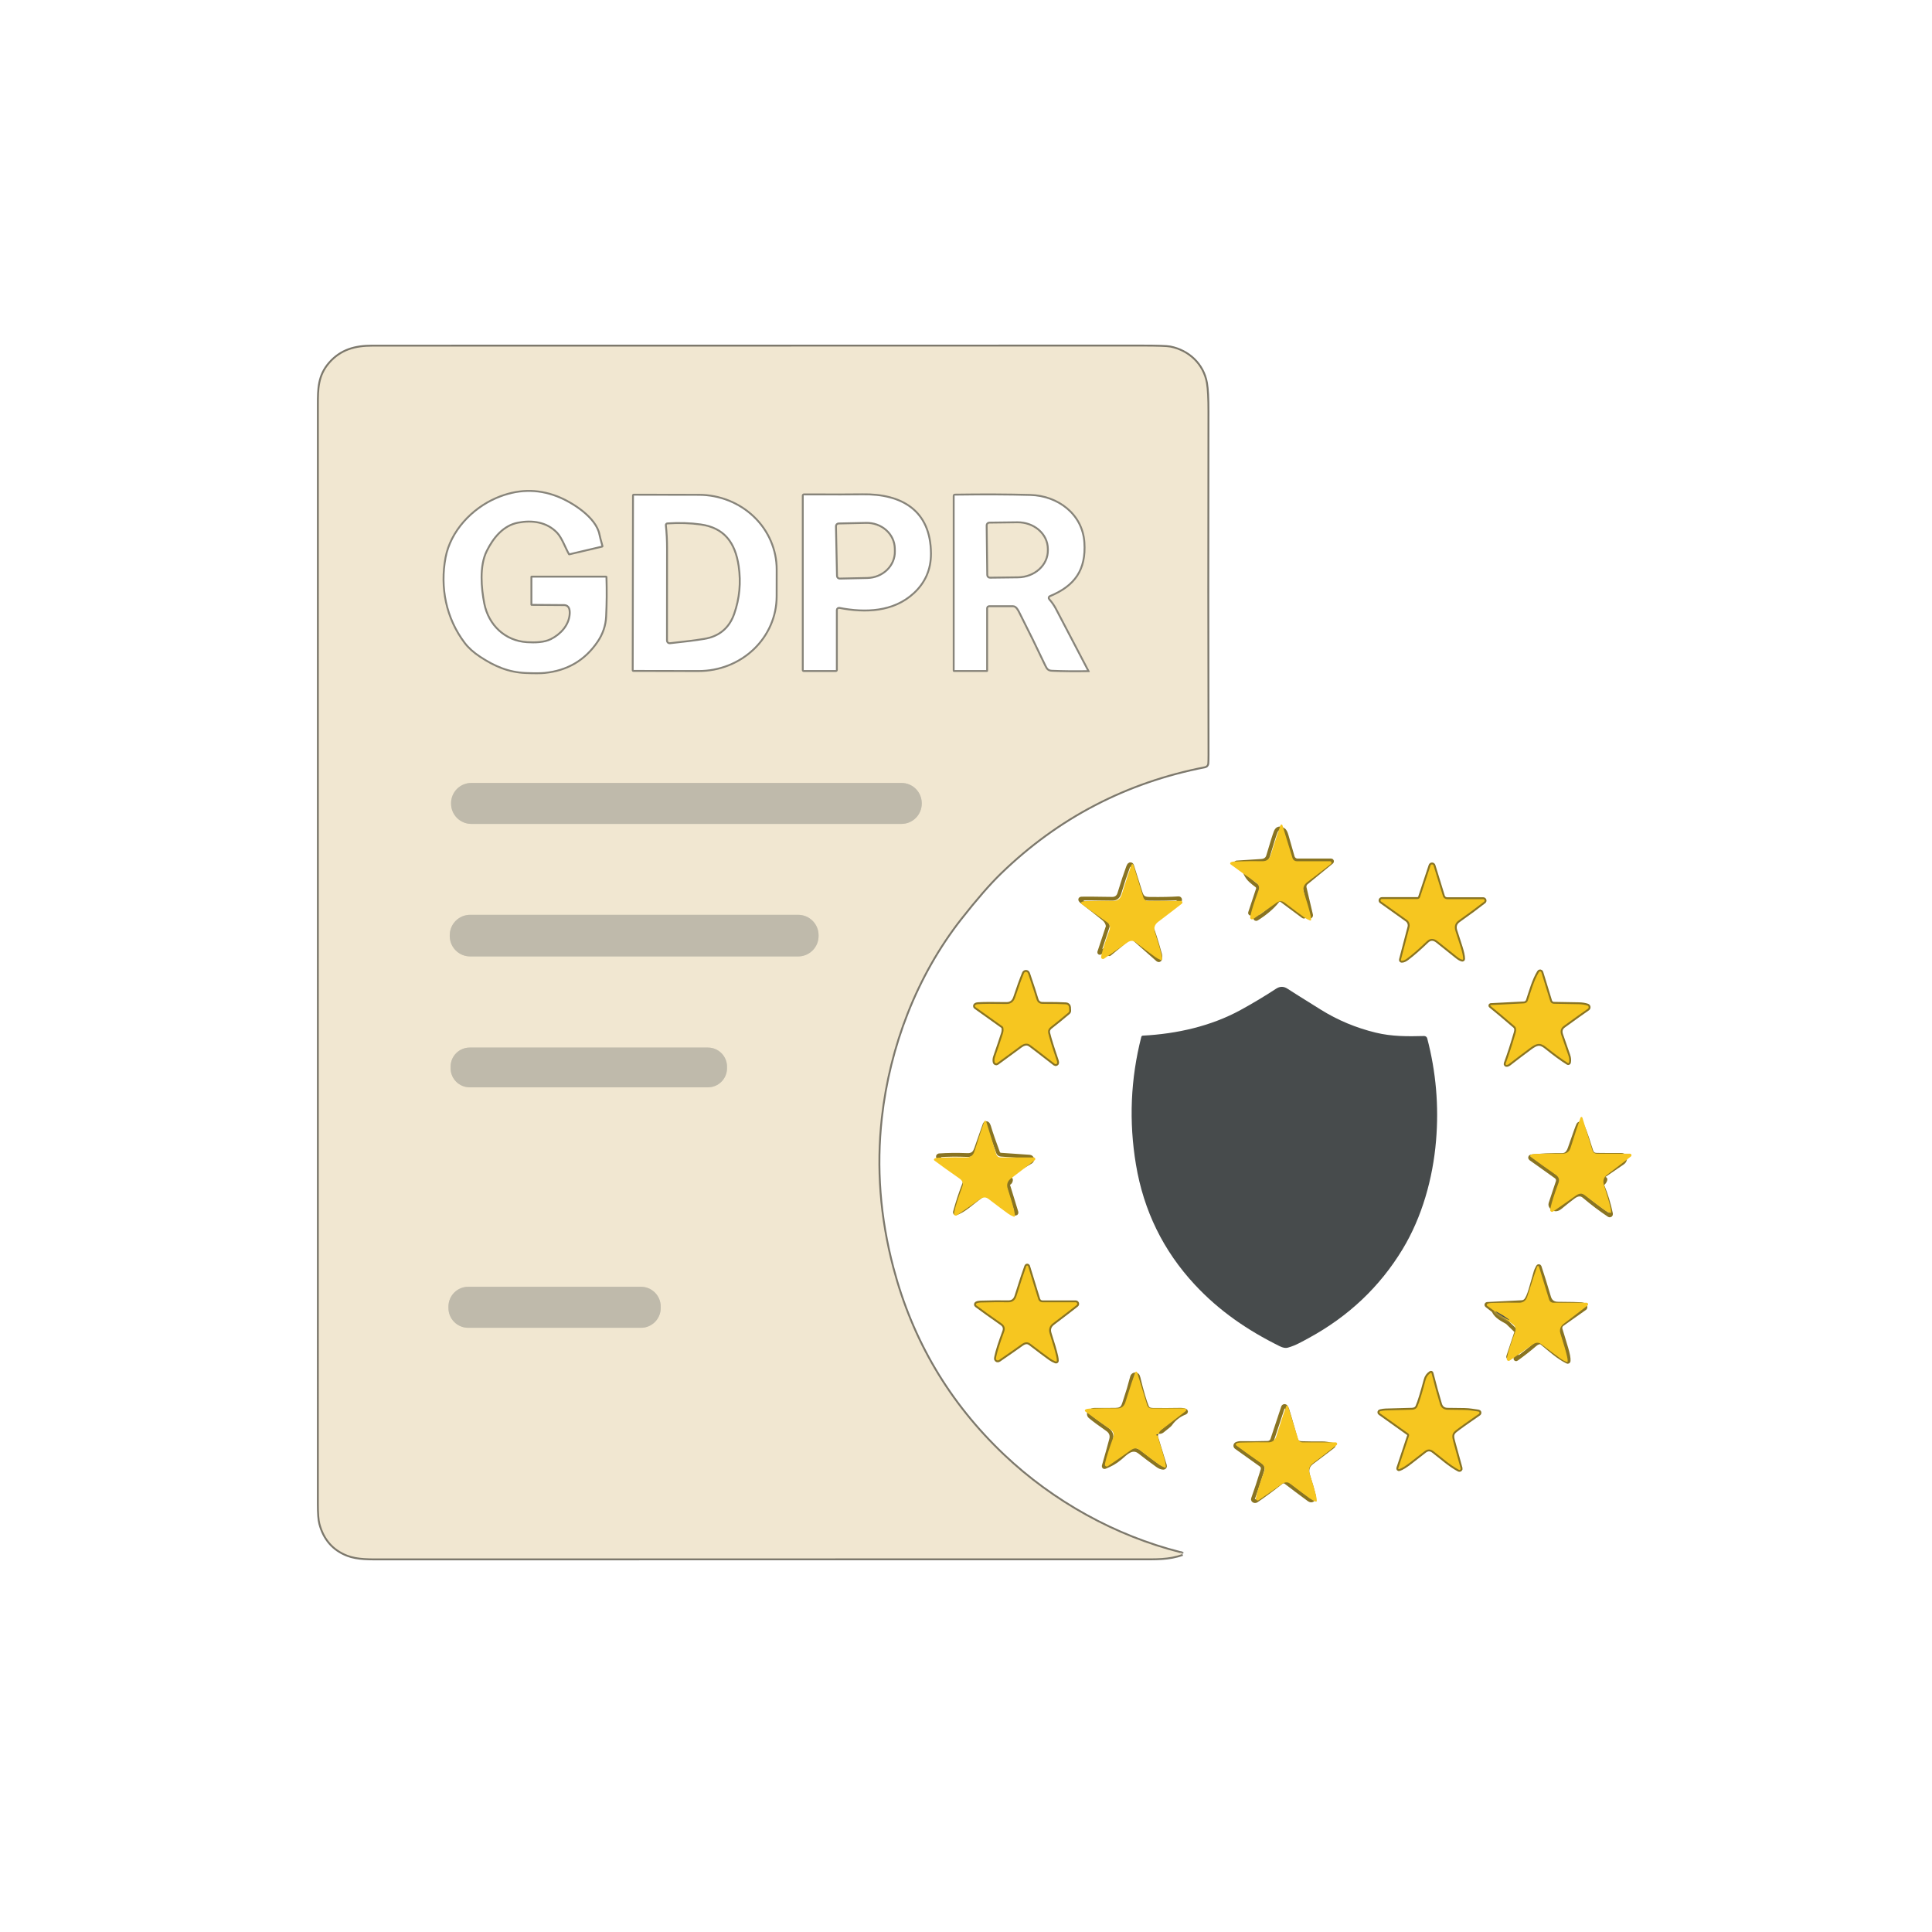 <svg width="1024" height="1024" viewBox="0 0 1024 1024" fill="none" xmlns="http://www.w3.org/2000/svg">
<g clip-path="url(#clip0_307_325)">
<path d="M625.509 823.14C591.159 814.47 558.109 796.31 531.739 771.26C502.765 743.727 483.195 710.647 473.029 672.02C466.002 645.347 463.959 618.83 466.899 592.47C471.119 554.66 485.359 517.16 509.079 486.89C517.299 476.41 524.329 468.337 530.169 462.67C560.609 433.137 596.755 414.3 638.609 406.16C638.959 406.094 639.278 405.914 639.517 405.648C639.755 405.382 639.9 405.046 639.929 404.69C640.009 403.657 640.045 402.094 640.039 400C639.905 344.22 639.895 283.637 640.009 218.25C640.022 211.204 639.755 206.127 639.209 203.02C637.459 193.05 629.709 186.06 620.219 184.17C618.545 183.837 613.545 183.667 605.219 183.66C373.119 183.647 237.132 183.66 197.259 183.7C188.409 183.7 180.859 185.65 174.819 192.57C169.029 199.19 168.979 206.2 168.979 214.5C169.005 463.114 169.002 657.364 168.969 797.25C168.969 802.13 169.229 805.557 169.749 807.53C171.902 815.697 176.712 821.227 184.179 824.12C189.499 826.19 196.159 826.01 202.749 826.01C379.369 826.01 513.285 825.997 604.499 825.97C612.039 825.97 619.609 826.29 626.699 823.64" stroke="#7C786C" stroke-width="2"/>
<path d="M625.508 823.14C625.941 823.074 626.338 823.24 626.698 823.64" stroke="#87847A" stroke-width="2"/>
<path d="M281.157 305.731V320.471C281.157 320.631 281.22 320.784 281.332 320.899C281.445 321.013 281.597 321.078 281.757 321.081L299.157 321.211C299.599 321.216 300.029 321.357 300.389 321.615C300.748 321.872 301.02 322.234 301.167 322.651C301.427 323.371 301.521 324.291 301.447 325.411C301.077 331.071 296.827 335.741 291.797 338.271C288.287 340.051 283.367 340.121 279.367 339.871C267.897 339.161 259.387 330.961 257.177 319.781C255.577 311.651 254.547 300.141 258.407 292.321C261.907 285.231 267.137 278.931 274.727 277.501C282.007 276.121 289.537 277.121 294.847 282.651C297.437 285.351 299.207 290.641 301.127 293.951C301.199 294.081 301.313 294.183 301.45 294.243C301.587 294.302 301.741 294.316 301.887 294.281L319.257 290.191C319.354 290.168 319.445 290.125 319.525 290.066C319.605 290.006 319.673 289.932 319.723 289.846C319.774 289.76 319.806 289.665 319.819 289.566C319.832 289.467 319.824 289.367 319.797 289.271C318.971 286.391 318.447 284.381 318.227 283.241C316.457 273.891 303.527 265.711 295.437 262.591C284.717 258.451 273.854 258.747 262.847 263.481C249.737 269.121 238.367 281.211 235.667 295.391C232.647 311.291 235.887 327.861 245.927 341.091C247.934 343.737 250.694 346.217 254.207 348.531C261.977 353.651 269.437 356.821 278.567 357.201C283.141 357.394 286.531 357.381 288.737 357.161C300.917 355.941 310.387 350.361 317.147 340.421C319.987 336.247 321.527 331.694 321.767 326.761C322.101 319.847 322.157 312.877 321.937 305.851C321.932 305.658 321.852 305.475 321.714 305.34C321.575 305.206 321.39 305.131 321.197 305.131H281.767C281.605 305.131 281.45 305.194 281.336 305.306C281.222 305.419 281.157 305.572 281.157 305.731Z" stroke="#87847A" stroke-width="2"/>
<path d="M335.008 262.56L334.848 355.24C334.848 355.468 334.938 355.687 335.1 355.848C335.261 356.01 335.48 356.1 335.708 356.1L370.258 356.16C381.345 356.18 391.986 351.982 399.84 344.49C407.694 336.998 412.117 326.826 412.138 316.21L412.158 301.87C412.168 296.613 411.096 291.405 409.004 286.544C406.912 281.683 403.84 277.263 399.964 273.539C396.088 269.814 391.484 266.857 386.414 264.836C381.344 262.815 375.909 261.77 370.418 261.76L335.868 261.7C335.755 261.7 335.643 261.722 335.539 261.766C335.434 261.809 335.339 261.872 335.26 261.952C335.18 262.032 335.116 262.127 335.073 262.231C335.03 262.335 335.008 262.447 335.008 262.56Z" stroke="#87847A" stroke-width="2"/>
<path d="M425.958 356.15H443.018C443.291 356.15 443.553 356.042 443.747 355.848C443.94 355.655 444.048 355.393 444.048 355.12V323.33C444.048 323.234 444.069 323.14 444.11 323.053C444.15 322.967 444.209 322.89 444.283 322.829C444.356 322.768 444.442 322.724 444.535 322.7C444.628 322.676 444.724 322.672 444.818 322.69C458.678 325.38 473.658 324.87 484.588 314.85C490.875 309.077 493.988 301.893 493.928 293.3C493.768 270.24 478.198 261.13 457.008 261.5C452.275 261.58 441.978 261.593 426.118 261.54C425.97 261.539 425.824 261.567 425.687 261.623C425.55 261.679 425.425 261.762 425.32 261.867C425.215 261.973 425.131 262.098 425.075 262.235C425.018 262.373 424.988 262.521 424.988 262.67V355.18C424.988 355.437 425.09 355.684 425.272 355.866C425.454 356.048 425.701 356.15 425.958 356.15Z" stroke="#87847A" stroke-width="2"/>
<path d="M577.58 355.87C576.007 352.884 570.18 341.744 560.1 322.45C559.14 320.617 557.93 318.88 556.47 317.24C556.416 317.181 556.377 317.109 556.356 317.031C556.336 316.954 556.334 316.872 556.352 316.793C556.37 316.715 556.406 316.642 556.458 316.58C556.51 316.519 556.576 316.471 556.65 316.44C570.08 310.89 576.23 302.2 575.24 287.43C574.22 272.09 560.86 262.24 546.17 261.84C534.477 261.514 521.117 261.457 506.09 261.67C505.794 261.676 505.512 261.797 505.304 262.008C505.097 262.22 504.98 262.504 504.98 262.8V355.42C504.98 355.611 505.056 355.794 505.191 355.929C505.326 356.064 505.51 356.14 505.7 356.14H523.08C523.245 356.14 523.403 356.074 523.519 355.956C523.635 355.838 523.7 355.677 523.7 355.51V322.38C523.7 322.229 523.761 322.084 523.867 321.977C523.974 321.87 524.119 321.81 524.27 321.81L536.92 321.8C537.301 321.8 537.67 321.935 537.96 322.18C538.48 322.574 539.05 323.38 539.67 324.6C544.677 334.46 549.337 343.964 553.65 353.11C554.59 355.08 555.45 355.92 557.55 356.02C563.164 356.274 569.774 356.337 577.38 356.21C577.42 356.21 577.459 356.199 577.493 356.18C577.528 356.16 577.557 356.131 577.577 356.097C577.597 356.063 577.608 356.024 577.608 355.984C577.609 355.944 577.599 355.905 577.58 355.87Z" stroke="#87847A" stroke-width="2"/>
<path d="M488.538 425.71C488.538 422.865 487.408 420.135 485.395 418.123C483.383 416.111 480.654 414.98 477.808 414.98H249.808C246.962 414.98 244.233 416.111 242.221 418.123C240.209 420.135 239.078 422.865 239.078 425.71V425.95C239.078 428.796 240.209 431.525 242.221 433.538C244.233 435.55 246.962 436.68 249.808 436.68H477.808C480.654 436.68 483.383 435.55 485.395 433.538C487.408 431.525 488.538 428.796 488.538 425.95V425.71Z" stroke="#D8D1BE" stroke-width="2"/>
<path d="M433.859 495.7C433.859 492.83 432.719 490.078 430.69 488.049C428.661 486.02 425.909 484.88 423.039 484.88H249.199C246.329 484.88 243.577 486.02 241.548 488.049C239.519 490.078 238.379 492.83 238.379 495.7V496.1C238.379 498.97 239.519 501.722 241.548 503.751C243.577 505.78 246.329 506.92 249.199 506.92H423.039C425.909 506.92 428.661 505.78 430.69 503.751C432.719 501.722 433.859 498.97 433.859 496.1V495.7Z" stroke="#D8D1BE" stroke-width="2"/>
<path d="M385.328 565.35C385.328 562.669 384.263 560.097 382.367 558.201C380.471 556.305 377.899 555.24 375.218 555.24H248.938C246.257 555.24 243.685 556.305 241.789 558.201C239.893 560.097 238.828 562.669 238.828 565.35V566.19C238.828 568.872 239.893 571.443 241.789 573.339C243.685 575.235 246.257 576.3 248.938 576.3H375.218C377.899 576.3 380.471 575.235 382.367 573.339C384.263 571.443 385.328 568.872 385.328 566.19V565.35Z" stroke="#D8D1BE" stroke-width="2"/>
<path d="M350.188 692.5C350.188 689.721 349.083 687.055 347.118 685.09C345.153 683.125 342.487 682.021 339.707 682.021H248.167C245.388 682.021 242.722 683.125 240.757 685.09C238.792 687.055 237.688 689.721 237.688 692.5V693.281C237.688 696.06 238.792 698.726 240.757 700.691C242.722 702.656 245.388 703.76 248.167 703.76H339.707C342.487 703.76 345.153 702.656 347.118 700.691C349.083 698.726 350.188 696.06 350.188 693.281V692.5Z" stroke="#D8D1BE" stroke-width="2"/>
<path d="M353.409 278.32C353.849 282.306 354.065 286.45 354.059 290.75C354.012 308.476 353.999 324.74 354.019 339.54C354.018 339.665 354.044 339.788 354.094 339.903C354.144 340.017 354.218 340.119 354.31 340.203C354.403 340.287 354.512 340.351 354.63 340.39C354.749 340.429 354.874 340.442 354.999 340.43C362.552 339.643 368.595 338.88 373.129 338.14C380.909 336.866 386.085 332.56 388.659 325.22C391.499 317.1 392.285 308.726 391.019 300.1C389.199 287.8 383.539 280.18 371.259 278.46C365.819 277.7 359.979 277.52 353.739 277.92C353.69 277.924 353.643 277.937 353.6 277.959C353.557 277.982 353.519 278.012 353.489 278.05C353.458 278.087 353.435 278.13 353.421 278.177C353.407 278.223 353.403 278.272 353.409 278.32Z" stroke="#87847A" stroke-width="2"/>
<path d="M443.578 278.89L444.128 305.26C444.131 305.381 444.157 305.5 444.206 305.611C444.255 305.721 444.325 305.821 444.412 305.905C444.499 305.989 444.602 306.054 444.715 306.098C444.827 306.142 444.948 306.163 445.068 306.16L459.688 305.85C463.504 305.768 467.133 304.286 469.779 301.728C472.424 299.171 473.87 295.747 473.798 292.21L473.768 290.69C473.732 288.937 473.324 287.208 472.567 285.603C471.809 283.998 470.718 282.549 469.354 281.337C467.991 280.125 466.383 279.174 464.621 278.54C462.86 277.906 460.98 277.6 459.088 277.64L444.478 277.95C444.358 277.953 444.238 277.979 444.128 278.028C444.017 278.076 443.917 278.146 443.834 278.234C443.75 278.321 443.684 278.424 443.641 278.537C443.597 278.649 443.576 278.769 443.578 278.89Z" stroke="#87847A" stroke-width="2"/>
<path d="M523.449 278.431L523.769 304.771C523.771 304.891 523.796 305.011 523.843 305.122C523.891 305.233 523.959 305.334 524.046 305.418C524.132 305.503 524.234 305.569 524.346 305.614C524.459 305.659 524.578 305.682 524.699 305.681L539.569 305.501C541.603 305.476 543.613 305.097 545.484 304.387C547.354 303.677 549.05 302.649 550.472 301.362C551.895 300.075 553.017 298.554 553.775 296.886C554.533 295.218 554.911 293.436 554.889 291.641L554.879 290.801C554.835 287.176 553.162 283.72 550.227 281.192C547.292 278.664 543.336 277.272 539.229 277.321L524.359 277.501C524.238 277.502 524.119 277.527 524.008 277.574C523.897 277.622 523.796 277.691 523.712 277.777C523.627 277.863 523.56 277.966 523.515 278.078C523.47 278.19 523.448 278.31 523.449 278.431Z" stroke="#87847A" stroke-width="2"/>
<path d="M691.929 485.12C692.543 485.24 693.106 485.467 693.619 485.8C693.758 485.893 693.921 485.942 694.088 485.941C694.255 485.94 694.417 485.888 694.554 485.793C694.691 485.698 694.797 485.564 694.856 485.408C694.916 485.253 694.928 485.083 694.889 484.92L691.499 470.51C691.389 470.043 691.412 469.553 691.565 469.099C691.719 468.644 691.998 468.243 692.369 467.94L705.829 456.91C705.907 456.849 705.964 456.764 705.991 456.669C706.018 456.573 706.014 456.471 705.98 456.377C705.946 456.283 705.884 456.201 705.801 456.142C705.719 456.084 705.62 456.052 705.519 456.05H687.739C687.156 456.05 686.589 455.86 686.124 455.51C685.658 455.16 685.32 454.669 685.159 454.11C684.779 452.804 683.703 449.044 681.929 442.83C681.469 441.217 680.923 440.214 680.289 439.82C678.296 438.58 676.909 438.947 676.129 440.92C675.476 442.58 674.143 446.824 672.129 453.65C671.649 455.27 670.456 456.147 668.549 456.28C664.929 456.534 660.553 456.817 655.419 457.13C655.341 457.135 655.267 457.164 655.206 457.213C655.146 457.262 655.103 457.33 655.083 457.405C655.063 457.48 655.067 457.56 655.095 457.633C655.123 457.706 655.174 457.768 655.239 457.81C657.606 459.35 659.253 461.124 660.179 463.13C661.589 466.17 663.759 467.6 666.119 469.43C666.394 469.644 666.597 469.937 666.699 470.27C666.801 470.603 666.797 470.959 666.689 471.29L662.549 483.76C662.523 483.839 662.522 483.924 662.546 484.003C662.571 484.082 662.621 484.151 662.688 484.2C662.755 484.249 662.836 484.276 662.919 484.276C663.002 484.276 663.082 484.249 663.149 484.2L666.919 481.54C667.02 481.469 667.141 481.435 667.264 481.442C667.387 481.45 667.504 481.499 667.595 481.582C667.686 481.665 667.746 481.776 667.765 481.898C667.784 482.019 667.761 482.144 667.699 482.25L665.329 486.35C665.276 486.449 665.257 486.561 665.275 486.672C665.292 486.782 665.345 486.883 665.426 486.96C665.506 487.038 665.61 487.086 665.721 487.099C665.831 487.111 665.943 487.087 666.039 487.03C670.766 484.077 674.459 480.92 677.119 477.56C677.378 477.236 677.753 477.024 678.163 476.97C678.574 476.915 678.988 477.023 679.319 477.27L690.749 485.75C690.821 485.809 690.908 485.844 690.999 485.85C691.213 485.864 691.326 485.797 691.339 485.65C691.347 485.57 691.369 485.492 691.404 485.421C691.438 485.349 691.485 485.287 691.54 485.237C691.596 485.187 691.659 485.151 691.726 485.131C691.793 485.111 691.862 485.107 691.929 485.12Z" stroke="#897422" stroke-width="2"/>
<path d="M572.589 477.03C572.776 477.343 573.129 477.696 573.649 478.09C576.516 480.283 580.249 483.226 584.849 486.92C586.156 487.973 586.922 489.266 587.149 490.8C587.162 490.898 587.152 490.998 587.119 491.09L582.629 504.64C582.609 504.705 582.61 504.775 582.631 504.84C582.653 504.904 582.694 504.961 582.748 505.001C582.803 505.042 582.869 505.065 582.937 505.066C583.006 505.068 583.073 505.048 583.129 505.01L586.459 502.66C586.597 502.56 586.76 502.502 586.93 502.492C587.099 502.482 587.269 502.521 587.417 502.604C587.565 502.687 587.687 502.811 587.767 502.961C587.847 503.111 587.882 503.28 587.869 503.45L587.729 505.49C587.726 505.535 587.736 505.58 587.759 505.62C587.781 505.659 587.815 505.691 587.856 505.712C587.896 505.732 587.942 505.74 587.987 505.734C588.032 505.728 588.075 505.71 588.109 505.68L597.999 497.58C598.435 497.223 598.982 497.032 599.543 497.042C600.104 497.051 600.641 497.259 601.059 497.63L613.669 508.75C613.767 508.838 613.888 508.898 614.018 508.923C614.148 508.948 614.282 508.938 614.406 508.892C614.53 508.847 614.64 508.769 614.723 508.667C614.806 508.564 614.86 508.441 614.879 508.31C615.039 507.236 615.029 506.38 614.849 505.74C612.896 498.7 611.346 493.82 610.199 491.1C609.959 490.526 609.689 490.126 609.389 489.9C609.293 489.829 609.214 489.735 609.161 489.628C609.107 489.521 609.08 489.402 609.081 489.282C609.082 489.162 609.111 489.044 609.166 488.938C609.222 488.831 609.301 488.74 609.399 488.67L625.159 477.52C625.295 477.421 625.396 477.281 625.446 477.12C625.496 476.959 625.492 476.787 625.436 476.628C625.38 476.469 625.274 476.333 625.134 476.24C624.994 476.146 624.827 476.101 624.659 476.11C620.639 476.376 615.669 476.476 609.749 476.41C606.999 476.38 605.559 476.19 604.599 473.27C603.719 470.603 602.172 465.723 599.959 458.63C599.916 458.496 599.841 458.376 599.74 458.279C599.639 458.182 599.515 458.112 599.38 458.075C599.244 458.039 599.102 458.036 598.966 458.068C598.83 458.101 598.703 458.166 598.599 458.26C598.372 458.46 598.129 458.91 597.869 459.61C596.502 463.283 594.972 467.916 593.279 473.51C592.686 475.456 591.386 476.413 589.379 476.38C580.006 476.22 574.536 476.19 572.969 476.29C572.886 476.297 572.806 476.325 572.737 476.371C572.668 476.417 572.612 476.48 572.574 476.554C572.536 476.628 572.517 476.711 572.52 476.794C572.522 476.877 572.546 476.958 572.589 477.03Z" stroke="#897422" stroke-width="2"/>
<path d="M775.498 508.24C775.448 504.93 773.668 500.63 771.388 493.29C770.681 491.003 771.258 489.2 773.118 487.88C778.724 483.907 783.214 480.583 786.588 477.91C786.711 477.813 786.801 477.68 786.845 477.53C786.889 477.38 786.884 477.22 786.832 477.072C786.781 476.924 786.684 476.796 786.556 476.706C786.427 476.616 786.274 476.569 786.118 476.57H766.988C766.499 476.571 766.022 476.415 765.628 476.125C765.234 475.835 764.943 475.427 764.798 474.96L759.818 458.75C759.765 458.577 759.659 458.426 759.515 458.318C759.37 458.209 759.195 458.15 759.015 458.148C758.835 458.145 758.658 458.201 758.511 458.305C758.364 458.41 758.254 458.559 758.198 458.73L752.648 475.48C752.549 475.777 752.359 476.035 752.104 476.218C751.849 476.401 751.542 476.5 751.228 476.5H732.408C732.254 476.502 732.106 476.552 731.983 476.644C731.86 476.735 731.768 476.863 731.722 477.009C731.675 477.155 731.676 477.312 731.724 477.457C731.771 477.603 731.864 477.73 731.988 477.82L745.628 487.55C746.221 487.972 746.672 488.566 746.92 489.252C747.169 489.938 747.203 490.683 747.018 491.39L742.508 508.66C742.489 508.727 742.486 508.796 742.499 508.864C742.512 508.932 742.541 508.996 742.582 509.051C742.624 509.106 742.677 509.151 742.739 509.182C742.801 509.213 742.869 509.229 742.938 509.23C743.751 509.25 744.704 508.847 745.798 508.02C748.844 505.72 752.311 502.693 756.198 498.94C757.958 497.247 759.854 497.21 761.888 498.83C764.368 500.803 767.848 503.583 772.328 507.17C773.294 507.943 774.181 508.433 774.988 508.64C775.048 508.655 775.112 508.656 775.173 508.643C775.234 508.63 775.291 508.604 775.341 508.565C775.39 508.526 775.43 508.477 775.457 508.421C775.484 508.364 775.498 508.303 775.498 508.24Z" stroke="#897422" stroke-width="2"/>
<path d="M560.34 563.27C560.353 562.957 560.216 562.39 559.929 561.57C557.796 555.35 556.356 550.71 555.609 547.65C555.289 546.344 555.706 545.243 556.859 544.35C559.519 542.277 562.646 539.73 566.239 536.71C566.395 536.58 566.518 536.416 566.599 536.23C566.681 536.044 566.719 535.843 566.709 535.64L566.619 533.89C566.598 533.48 566.427 533.092 566.138 532.799C565.848 532.506 565.461 532.329 565.049 532.3C562.483 532.127 558.366 532.05 552.699 532.07C550.966 532.077 549.859 531.264 549.379 529.63C548.539 526.804 547.106 522.41 545.079 516.45C544.893 515.897 544.723 515.55 544.569 515.41C544.43 515.284 544.261 515.192 544.079 515.144C543.896 515.096 543.705 515.093 543.521 515.134C543.337 515.175 543.165 515.26 543.02 515.381C542.876 515.502 542.762 515.656 542.689 515.83C541.376 519.004 539.816 523.304 538.009 528.73C537.236 531.044 535.683 532.177 533.349 532.13C526.316 531.997 521.296 532.027 518.289 532.22C517.756 532.253 517.336 532.387 517.03 532.62C516.937 532.69 516.862 532.78 516.811 532.884C516.76 532.988 516.733 533.102 516.734 533.218C516.735 533.333 516.764 533.447 516.816 533.55C516.869 533.653 516.946 533.742 517.039 533.81L531.309 543.99C531.548 544.158 531.715 544.407 531.78 544.69C531.98 545.657 531.906 546.69 531.559 547.79C530.453 551.244 529.066 555.357 527.4 560.13C527.046 561.13 526.976 562.077 527.189 562.97C527.221 563.106 527.286 563.232 527.378 563.337C527.469 563.442 527.586 563.523 527.716 563.572C527.847 563.621 527.987 563.638 528.126 563.62C528.264 563.602 528.396 563.551 528.509 563.47C530.509 562.037 534.003 559.477 538.989 555.79C540.929 554.36 542.919 552.49 545.209 553.38C545.663 553.56 547.276 554.737 550.049 556.91C550.696 557.41 553.696 559.73 559.049 563.87C559.166 563.96 559.304 564.017 559.45 564.033C559.596 564.05 559.744 564.026 559.877 563.964C560.011 563.902 560.124 563.804 560.206 563.682C560.287 563.559 560.334 563.417 560.34 563.27Z" stroke="#897422" stroke-width="2"/>
<path d="M831.607 563.121C831.834 561.941 831.727 560.711 831.287 559.431C829.9 555.411 828.637 551.764 827.497 548.491C826.81 546.504 827.244 544.944 828.797 543.811C834.51 539.657 838.78 536.604 841.607 534.651C841.751 534.549 841.864 534.409 841.934 534.247C842.003 534.085 842.027 533.907 842.002 533.733C841.977 533.558 841.905 533.394 841.793 533.257C841.681 533.121 841.533 533.019 841.367 532.961C840.027 532.514 838.484 532.274 836.737 532.241C832.437 532.161 828.044 532.084 823.557 532.011C823.125 532.001 822.708 531.857 822.363 531.599C822.019 531.341 821.765 530.981 821.637 530.571L816.957 515.331C816.918 515.201 816.842 515.085 816.739 514.998C816.635 514.91 816.508 514.854 816.374 514.838C816.24 514.821 816.103 514.843 815.981 514.902C815.859 514.961 815.757 515.055 815.687 515.171C812.957 519.611 811.427 525.401 809.777 530.281C809.633 530.708 809.364 531.081 809.005 531.352C808.647 531.623 808.215 531.78 807.767 531.801L790.167 532.701C790.112 532.703 790.06 532.722 790.017 532.756C789.974 532.789 789.942 532.835 789.926 532.888C789.91 532.941 789.91 532.999 789.926 533.052C789.942 533.106 789.974 533.155 790.017 533.191C793.19 535.757 797.444 539.334 802.777 543.921C803.61 544.641 803.797 545.781 803.337 547.341C801.477 553.741 799.704 559.201 798.017 563.721C797.983 563.813 797.973 563.914 797.99 564.011C798.007 564.108 798.05 564.199 798.113 564.274C798.177 564.349 798.259 564.405 798.351 564.436C798.443 564.467 798.542 564.472 798.637 564.451C799.104 564.357 799.47 564.207 799.737 564.001C803.817 560.834 807.56 557.994 810.967 555.481C814.137 553.151 816.107 552.301 819.367 554.931C823.947 558.631 827.81 561.454 830.957 563.401C831.017 563.438 831.085 563.461 831.156 563.467C831.226 563.472 831.297 563.461 831.361 563.433C831.425 563.405 831.481 563.362 831.524 563.308C831.567 563.253 831.596 563.189 831.607 563.121Z" stroke="#897422" stroke-width="2"/>
<path d="M534.63 627.191C535.357 626.951 535.764 626.354 535.85 625.401C535.858 625.333 535.85 625.264 535.829 625.199C535.807 625.134 535.772 625.075 535.726 625.025C535.679 624.974 535.623 624.935 535.56 624.908C535.497 624.882 535.429 624.869 535.36 624.871C534.627 624.897 534.074 625.347 533.7 626.221C533.675 626.279 533.633 626.328 533.579 626.361C533.526 626.394 533.463 626.41 533.4 626.407C533.337 626.404 533.276 626.381 533.226 626.343C533.176 626.304 533.139 626.251 533.12 626.191C532.78 625.184 532.95 624.464 533.63 624.031C536.104 622.471 537.717 621.431 538.47 620.911C538.55 620.856 538.618 620.786 538.671 620.705C538.723 620.623 538.758 620.532 538.775 620.436C538.792 620.34 538.789 620.242 538.768 620.147C538.747 620.051 538.707 619.961 538.65 619.881C538.284 619.347 538.43 618.907 539.09 618.561C539.149 618.528 539.215 618.514 539.28 618.521L541.03 618.641C541.375 618.667 541.718 618.583 542.01 618.401L546.38 615.801C546.648 615.638 546.857 615.394 546.977 615.104C547.098 614.815 547.123 614.495 547.05 614.19C546.976 613.885 546.808 613.612 546.569 613.409C546.33 613.206 546.033 613.084 545.72 613.061L530.48 612.011C530.152 611.987 529.838 611.869 529.574 611.673C529.31 611.476 529.108 611.208 528.99 610.901C526.877 605.267 525.267 600.591 524.16 596.871C523.98 596.251 523.694 595.777 523.3 595.451C523.192 595.36 523.063 595.298 522.925 595.268C522.786 595.238 522.643 595.242 522.507 595.279C522.37 595.316 522.245 595.386 522.141 595.482C522.037 595.578 521.958 595.698 521.91 595.831C518.75 604.704 517.17 609.144 517.17 609.151C516.53 611.264 515.057 612.277 512.75 612.191C507.164 611.977 502.15 612.031 497.71 612.351C497.576 612.362 497.448 612.413 497.342 612.497C497.237 612.581 497.158 612.694 497.118 612.823C497.077 612.952 497.075 613.09 497.113 613.219C497.151 613.349 497.227 613.464 497.33 613.551C500.617 616.204 504.75 619.321 509.73 622.901C511.337 624.054 511.774 625.571 511.04 627.451C509.174 632.251 507.527 637.261 506.1 642.481C506.077 642.561 506.077 642.646 506.098 642.726C506.119 642.807 506.162 642.88 506.222 642.939C506.282 642.998 506.357 643.041 506.44 643.062C506.522 643.083 506.608 643.083 506.69 643.061C510.64 641.941 515.77 637.101 518.28 635.291C521.19 633.211 522.88 631.291 525.84 633.961C529.474 637.221 533.474 640.297 537.84 643.191C537.944 643.262 538.067 643.298 538.192 643.296C538.317 643.293 538.439 643.251 538.539 643.176C538.639 643.101 538.714 642.997 538.752 642.878C538.79 642.758 538.789 642.63 538.75 642.511L534.26 627.901C534.217 627.759 534.231 627.606 534.3 627.473C534.369 627.341 534.488 627.239 534.63 627.191Z" stroke="#897422" stroke-width="2"/>
<path d="M850.457 624.76C849.737 625.02 849.08 625.51 848.487 626.23C848.443 626.283 848.383 626.321 848.317 626.339C848.25 626.357 848.18 626.355 848.115 626.332C848.05 626.309 847.993 626.267 847.952 626.211C847.912 626.156 847.889 626.089 847.887 626.02V625.21C847.887 625.041 847.928 624.875 848.007 624.727C848.085 624.578 848.199 624.452 848.337 624.36C855.65 619.373 859.567 616.697 860.087 616.33C862.057 614.96 861.717 612.11 859.217 612.12C854.55 612.147 850.25 612.13 846.317 612.07C844.884 612.05 843.947 611.437 843.507 610.23C842.317 607 840.847 601.05 838.447 596.09C838.359 595.909 838.222 595.755 838.051 595.647C837.881 595.539 837.684 595.481 837.483 595.479C837.282 595.476 837.085 595.531 836.914 595.635C836.743 595.74 836.606 595.89 836.517 596.07C836.044 597.023 834.744 600.59 832.617 606.77C831.627 609.63 830.987 612.23 827.747 612.19C821.987 612.11 816.577 612.36 811.517 612.94C811.393 612.957 811.277 613.011 811.184 613.094C811.09 613.177 811.024 613.286 810.992 613.408C810.961 613.529 810.967 613.657 811.009 613.775C811.051 613.893 811.127 613.995 811.227 614.07L824.747 623.71C825.153 624 825.455 624.412 825.609 624.887C825.764 625.362 825.763 625.875 825.607 626.35L821.807 637.81C821.7 638.132 821.679 638.477 821.746 638.81C821.813 639.143 821.965 639.453 822.187 639.71C823.607 641.357 825.244 641.41 827.097 639.87C829.664 637.743 831.944 635.937 833.937 634.45C836.084 632.85 837.937 632.707 839.497 634.02C843.917 637.753 848.364 641.113 852.837 644.1C852.949 644.173 853.08 644.212 853.214 644.211C853.348 644.21 853.479 644.17 853.59 644.095C853.701 644.021 853.787 643.915 853.838 643.791C853.889 643.667 853.903 643.531 853.877 643.4C852.777 638.087 851.25 633.063 849.297 628.33C849.236 628.178 849.223 628.011 849.26 627.851C849.298 627.692 849.384 627.548 849.507 627.44C850.287 626.747 850.764 625.993 850.937 625.18C850.95 625.115 850.945 625.048 850.924 624.986C850.903 624.924 850.866 624.868 850.817 624.825C850.768 624.783 850.709 624.754 850.645 624.742C850.582 624.731 850.517 624.737 850.457 624.76Z" stroke="#897422" stroke-width="2"/>
<path d="M543.95 671.1C542.97 673.7 541.227 678.987 538.72 686.96C538.02 689.2 536.543 690.29 534.29 690.23C530.657 690.137 525.79 690.18 519.69 690.36C518.817 690.387 518.107 690.547 517.56 690.84C517.469 690.89 517.391 690.961 517.335 691.048C517.278 691.135 517.244 691.235 517.236 691.338C517.228 691.442 517.246 691.546 517.289 691.64C517.332 691.735 517.397 691.818 517.48 691.88C521 694.507 525.447 697.694 530.82 701.44C532.42 702.554 532.897 703.987 532.25 705.74C530.017 711.787 528.61 716.21 528.03 719.01C527.883 719.717 527.827 720.147 527.86 720.3C527.897 720.459 527.972 720.606 528.078 720.73C528.185 720.853 528.32 720.948 528.471 721.007C528.623 721.066 528.787 721.088 528.949 721.069C529.111 721.05 529.266 720.992 529.4 720.9C534.987 717.067 538.62 714.537 540.3 713.31C542.2 711.92 543.95 710.54 546.1 712.19C550.707 715.73 554.173 718.33 556.5 719.99C557.467 720.684 558.493 721.234 559.58 721.64C559.643 721.664 559.71 721.673 559.777 721.665C559.844 721.658 559.907 721.635 559.963 721.597C560.019 721.56 560.065 721.51 560.098 721.452C560.13 721.393 560.148 721.327 560.15 721.26C560.163 720.607 560.063 719.81 559.85 718.87C559.243 716.17 558.077 712.144 556.35 706.79C555.643 704.597 556.217 702.794 558.07 701.38C564.89 696.2 569.08 692.98 570.64 691.72C570.775 691.613 570.874 691.466 570.921 691.3C570.969 691.135 570.964 690.958 570.907 690.795C570.85 690.632 570.743 690.491 570.602 690.392C570.461 690.292 570.293 690.239 570.12 690.24H552.51C552.018 690.24 551.539 690.082 551.143 689.788C550.747 689.495 550.455 689.082 550.31 688.61L544.93 671.13C544.897 671.028 544.834 670.938 544.748 670.873C544.662 670.809 544.558 670.772 544.451 670.769C544.343 670.766 544.237 670.796 544.148 670.855C544.058 670.914 543.989 671 543.95 671.1Z" stroke="#897422" stroke-width="2"/>
<path d="M803.948 717.76L803.218 719.96C803.192 720.032 803.191 720.11 803.213 720.183C803.236 720.255 803.281 720.319 803.344 720.364C803.406 720.41 803.481 720.435 803.559 720.436C803.637 720.437 803.714 720.414 803.778 720.37C807.425 717.75 810.658 715.213 813.478 712.76C814.398 711.96 815.288 711.533 816.148 711.48C816.522 711.461 816.889 711.582 817.178 711.82C821.988 715.77 825.838 719.34 830.688 721.76C830.763 721.796 830.844 721.814 830.927 721.813C831.01 721.811 831.09 721.789 831.162 721.75C831.234 721.711 831.295 721.655 831.34 721.587C831.384 721.519 831.411 721.441 831.418 721.36C831.668 718.32 829.428 712.29 827.138 704.51C827.001 704.043 827.012 703.545 827.172 703.085C827.331 702.624 827.631 702.224 828.028 701.94L840.018 693.46C840.142 693.372 840.236 693.248 840.288 693.105C840.339 692.962 840.347 692.807 840.308 692.66C840.095 691.807 839.328 691.33 838.008 691.23C836.402 691.103 832.312 691.017 825.738 690.97C823.285 690.95 821.718 689.787 821.038 687.48C819.078 680.84 817.412 675.483 816.038 671.41C816.008 671.319 815.951 671.238 815.875 671.179C815.799 671.12 815.707 671.084 815.611 671.077C815.515 671.069 815.419 671.09 815.335 671.137C815.251 671.184 815.182 671.255 815.138 671.34C814.478 672.6 814.095 673.41 813.988 673.77C811.888 680.83 810.468 687.5 808.498 689.36C807.975 689.844 807.299 690.128 806.588 690.16L788.238 691.1C788.143 691.106 788.052 691.141 787.977 691.2C787.902 691.259 787.846 691.339 787.818 691.43C787.79 691.521 787.79 691.619 787.819 691.71C787.847 691.801 787.903 691.881 787.978 691.94L791.268 694.48C791.466 694.638 791.626 694.84 791.738 695.07C793.098 697.85 796.078 699.32 798.598 700.74C798.771 700.833 798.926 700.947 799.058 701.08L803.378 705.27C803.499 705.391 803.585 705.542 803.625 705.708C803.666 705.874 803.66 706.047 803.608 706.21L799.358 719.01C799.334 719.087 799.334 719.17 799.359 719.247C799.384 719.324 799.432 719.391 799.497 719.439C799.562 719.488 799.64 719.514 799.721 719.516C799.802 719.518 799.881 719.495 799.948 719.45L803.168 717.18C803.256 717.117 803.362 717.083 803.47 717.084C803.578 717.085 803.683 717.12 803.77 717.185C803.857 717.249 803.921 717.34 803.953 717.443C803.985 717.547 803.983 717.658 803.948 717.76Z" stroke="#897422" stroke-width="2"/>
<path d="M783.57 748.13C781.26 747.86 778.91 747.33 776.12 747.3C770.96 747.247 768.004 747.21 767.25 747.19C765.184 747.15 763.854 746.157 763.26 744.21C761.82 739.464 760.314 733.99 758.74 727.79C758.73 727.745 758.708 727.704 758.677 727.669C758.646 727.634 758.607 727.607 758.563 727.591C758.519 727.574 758.472 727.568 758.424 727.573C758.377 727.578 758.331 727.594 758.29 727.62C756.93 728.494 756.034 729.744 755.6 731.37C753.7 738.53 752.244 743.237 751.23 745.49C750.737 746.57 749.787 747.13 748.38 747.17C747.16 747.21 742.47 747.34 734.31 747.56C733.597 747.58 732.674 747.717 731.54 747.97C731.428 747.994 731.324 748.049 731.243 748.131C731.162 748.212 731.106 748.315 731.083 748.428C731.059 748.541 731.069 748.658 731.112 748.765C731.154 748.872 731.226 748.964 731.32 749.03L746.35 759.75C746.554 759.896 746.705 760.102 746.782 760.34C746.86 760.577 746.859 760.833 746.781 761.07L741.091 778.22C741.068 778.287 741.065 778.359 741.082 778.427C741.098 778.496 741.133 778.558 741.183 778.608C741.232 778.658 741.295 778.693 741.364 778.709C741.432 778.725 741.504 778.722 741.57 778.7C744.69 777.69 748.96 773.84 755.12 769.13C756.634 767.977 758.137 767.964 759.63 769.09C763.95 772.36 768.44 776.54 773.25 779.04C773.363 779.1 773.49 779.125 773.617 779.113C773.743 779.101 773.864 779.052 773.963 778.972C774.062 778.892 774.135 778.785 774.174 778.664C774.212 778.543 774.215 778.413 774.18 778.29C771.954 770.244 770.754 765.884 770.58 765.21C769.82 762.24 768.92 760.25 771.33 758.32C773.25 756.78 777.43 753.79 783.87 749.35C783.984 749.273 784.071 749.164 784.12 749.036C784.169 748.908 784.177 748.769 784.145 748.636C784.112 748.503 784.04 748.383 783.937 748.293C783.834 748.203 783.706 748.146 783.57 748.13Z" stroke="#897422" stroke-width="2"/>
<path d="M585.598 777.561C588.678 776.311 591.028 775.121 593.858 772.711C596.748 770.251 600.048 766.461 604.078 769.651C606.798 771.811 609.945 774.177 613.518 776.751C614.598 777.524 615.625 777.924 616.598 777.951C616.738 777.954 616.876 777.924 617.002 777.863C617.127 777.802 617.236 777.712 617.32 777.601C617.404 777.489 617.461 777.36 617.485 777.222C617.509 777.085 617.5 776.944 617.458 776.811L612.258 759.921C612.221 759.795 612.214 759.662 612.239 759.534C612.263 759.405 612.318 759.284 612.398 759.182C612.479 759.08 612.583 758.999 612.701 758.946C612.82 758.894 612.949 758.871 613.078 758.881L614.408 758.981C615.007 759.019 615.602 758.834 616.078 758.461C618.625 756.474 620.032 755.291 620.298 754.911C622.285 752.064 624.935 750.001 628.248 748.721C628.355 748.681 628.448 748.609 628.514 748.516C628.58 748.423 628.617 748.312 628.619 748.197C628.621 748.083 628.589 747.971 628.526 747.875C628.464 747.779 628.374 747.705 628.268 747.661C627.495 747.341 626.572 747.191 625.498 747.211C620.592 747.304 615.758 747.317 610.998 747.251C609.405 747.231 608.385 746.687 607.938 745.621C606.678 742.581 605.172 737.437 603.418 730.191C603.252 729.497 603.028 729.041 602.748 728.821C602.525 728.644 602.261 728.526 601.98 728.479C601.699 728.432 601.41 728.457 601.139 728.551C600.868 728.646 600.623 728.807 600.428 729.019C600.232 729.232 600.091 729.491 600.018 729.771C598.812 734.377 597.618 738.397 596.438 741.831C595.318 745.101 595.288 747.141 591.258 747.201C587.105 747.254 583.442 747.264 580.268 747.231C579.288 747.217 578.462 747.484 577.788 748.031C577.58 748.2 577.412 748.413 577.295 748.654C577.178 748.896 577.116 749.16 577.113 749.427C577.111 749.695 577.167 749.959 577.278 750.202C577.39 750.445 577.554 750.659 577.758 750.831C579.858 752.584 582.905 754.844 586.898 757.611C588.825 758.951 589.498 760.724 588.918 762.931C588.012 766.351 586.702 771.044 584.988 777.011C584.965 777.094 584.966 777.183 584.99 777.266C585.014 777.35 585.06 777.424 585.124 777.482C585.188 777.539 585.266 777.577 585.35 777.591C585.434 777.605 585.52 777.595 585.598 777.561Z" stroke="#897422" stroke-width="2"/>
<path d="M706.498 765.73C704.178 765.33 702.578 764.95 700.478 764.98C696.952 765.02 693.435 764.987 689.928 764.88C688.268 764.827 687.265 764.194 686.918 762.98C684.498 754.42 682.972 749.157 682.338 747.19C682.138 746.577 681.872 746.037 681.538 745.57C681.448 745.442 681.323 745.342 681.179 745.28C681.035 745.218 680.876 745.197 680.721 745.22C680.566 745.243 680.42 745.308 680.299 745.409C680.179 745.509 680.088 745.642 680.038 745.79L674.358 762.91C674.186 763.434 673.855 763.892 673.411 764.222C672.967 764.551 672.432 764.736 671.878 764.75C666.972 764.89 662.272 764.92 657.778 764.84C656.878 764.827 656.075 764.977 655.368 765.29C655.201 765.365 655.055 765.482 654.947 765.631C654.838 765.779 654.771 765.953 654.752 766.135C654.733 766.317 654.762 766.5 654.837 766.666C654.912 766.833 655.03 766.975 655.178 767.08L668.318 776.45C668.718 776.736 669.017 777.14 669.173 777.605C669.329 778.07 669.335 778.572 669.188 779.04C667.348 784.98 665.658 790.087 664.118 794.36C664.012 794.667 664.038 794.927 664.198 795.14C664.393 795.397 664.68 795.568 665.002 795.618C665.323 795.668 665.655 795.594 665.928 795.41C669.748 792.83 674.175 789.557 679.208 785.59C679.526 785.342 679.918 785.206 680.322 785.204C680.725 785.202 681.118 785.335 681.438 785.58C685.125 788.407 689.168 791.44 693.568 794.68C694.268 795.2 694.855 795.38 695.328 795.22C695.761 795.077 696.121 794.764 696.336 794.343C696.552 793.922 696.606 793.425 696.488 792.95C695.695 789.73 694.655 786.11 693.368 782.09C692.435 779.157 693.098 776.844 695.358 775.15C700.952 770.957 704.732 768.087 706.698 766.54C706.768 766.485 706.821 766.41 706.85 766.326C706.88 766.241 706.884 766.15 706.862 766.064C706.841 765.978 706.795 765.901 706.731 765.841C706.666 765.782 706.585 765.744 706.498 765.73Z" stroke="#897422" stroke-width="2"/>
<path d="M792.692 695.135C792.669 695.171 792.739 695.266 792.899 695.413C793.06 695.559 793.306 695.756 793.625 695.99C793.944 696.225 794.329 696.493 794.758 696.78C795.187 697.066 795.652 697.366 796.125 697.661C797.082 698.256 798.018 698.798 798.728 699.167C799.437 699.535 799.862 699.701 799.908 699.626C799.931 699.59 799.86 699.495 799.7 699.348C799.54 699.202 799.294 699.005 798.975 698.771C798.656 698.536 798.271 698.268 797.842 697.981C797.413 697.695 796.948 697.395 796.474 697.1C795.517 696.505 794.581 695.963 793.872 695.594C793.163 695.226 792.738 695.06 792.692 695.135Z" stroke="#9F8936" stroke-width="2"/>
<path d="M625.509 823.14C625.942 823.074 626.339 823.24 626.699 823.64C619.609 826.29 612.039 825.97 604.499 825.97C513.285 825.997 379.369 826.01 202.749 826.01C196.159 826.01 189.499 826.19 184.179 824.12C176.712 821.227 171.902 815.697 169.749 807.53C169.229 805.557 168.969 802.13 168.969 797.25C169.002 657.364 169.005 463.114 168.979 214.5C168.979 206.2 169.029 199.19 174.819 192.57C180.859 185.65 188.409 183.7 197.259 183.7C237.132 183.66 373.119 183.647 605.219 183.66C613.545 183.667 618.545 183.837 620.219 184.17C629.709 186.06 637.459 193.05 639.209 203.02C639.755 206.127 640.022 211.204 640.009 218.25C639.895 283.637 639.905 344.22 640.039 400C640.045 402.094 640.009 403.657 639.929 404.69C639.9 405.046 639.755 405.382 639.517 405.648C639.278 405.914 638.959 406.094 638.609 406.16C596.755 414.3 560.609 433.137 530.169 462.67C524.329 468.337 517.299 476.41 509.079 486.89C485.359 517.16 471.119 554.66 466.899 592.47C463.959 618.83 466.002 645.347 473.029 672.02C483.195 710.647 502.765 743.727 531.739 771.26C558.109 796.31 591.159 814.47 625.509 823.14ZM281.159 305.73V320.47C281.159 320.63 281.222 320.784 281.334 320.898C281.446 321.012 281.599 321.078 281.759 321.08L299.159 321.21C299.601 321.216 300.031 321.357 300.39 321.614C300.75 321.872 301.021 322.233 301.169 322.65C301.429 323.37 301.522 324.29 301.449 325.41C301.079 331.07 296.829 335.74 291.799 338.27C288.289 340.05 283.369 340.12 279.369 339.87C267.899 339.16 259.389 330.96 257.179 319.78C255.579 311.65 254.549 300.14 258.409 292.32C261.909 285.23 267.139 278.93 274.729 277.5C282.009 276.12 289.539 277.12 294.849 282.65C297.439 285.35 299.209 290.64 301.129 293.95C301.201 294.08 301.314 294.183 301.451 294.242C301.589 294.302 301.742 294.315 301.889 294.28L319.259 290.19C319.356 290.167 319.447 290.125 319.527 290.065C319.607 290.006 319.674 289.931 319.725 289.845C319.775 289.759 319.808 289.664 319.82 289.565C319.833 289.467 319.826 289.366 319.799 289.27C318.972 286.39 318.449 284.38 318.229 283.24C316.459 273.89 303.529 265.71 295.439 262.59C284.719 258.45 273.855 258.747 262.849 263.48C249.739 269.12 238.369 281.21 235.669 295.39C232.649 311.29 235.889 327.86 245.929 341.09C247.935 343.737 250.695 346.217 254.209 348.53C261.979 353.65 269.439 356.82 278.569 357.2C283.142 357.394 286.532 357.38 288.739 357.16C300.919 355.94 310.389 350.36 317.149 340.42C319.989 336.247 321.529 331.694 321.769 326.76C322.102 319.847 322.159 312.877 321.939 305.85C321.934 305.657 321.853 305.474 321.715 305.34C321.577 305.205 321.392 305.13 321.199 305.13H281.769C281.607 305.13 281.452 305.193 281.337 305.306C281.223 305.419 281.159 305.571 281.159 305.73ZM335.009 262.56L334.849 355.24C334.849 355.468 334.939 355.687 335.101 355.848C335.262 356.01 335.481 356.1 335.709 356.1L370.259 356.16C381.346 356.18 391.987 351.982 399.841 344.49C407.695 336.998 412.118 326.826 412.139 316.21L412.159 301.87C412.169 296.613 411.097 291.405 409.005 286.544C406.913 281.683 403.841 277.264 399.965 273.539C396.089 269.814 391.485 266.857 386.415 264.836C381.346 262.815 375.91 261.77 370.419 261.76L335.869 261.7C335.756 261.7 335.644 261.723 335.54 261.766C335.435 261.809 335.341 261.872 335.261 261.952C335.181 262.032 335.117 262.127 335.074 262.231C335.031 262.336 335.009 262.447 335.009 262.56ZM425.959 356.15H443.019C443.292 356.15 443.554 356.042 443.747 355.849C443.94 355.655 444.049 355.393 444.049 355.12V323.33C444.049 323.235 444.07 323.14 444.11 323.054C444.151 322.967 444.21 322.89 444.283 322.829C444.357 322.768 444.443 322.724 444.535 322.7C444.628 322.676 444.725 322.673 444.819 322.69C458.679 325.38 473.659 324.87 484.589 314.85C490.875 309.077 493.989 301.894 493.929 293.3C493.769 270.24 478.199 261.13 457.009 261.5C452.275 261.58 441.979 261.594 426.119 261.54C425.971 261.539 425.824 261.567 425.687 261.623C425.55 261.68 425.425 261.763 425.32 261.868C425.215 261.973 425.132 262.098 425.075 262.236C425.018 262.373 424.989 262.521 424.989 262.67V355.18C424.989 355.438 425.091 355.684 425.273 355.866C425.455 356.048 425.701 356.15 425.959 356.15ZM577.579 355.87C576.005 352.884 570.179 341.744 560.099 322.45C559.139 320.617 557.929 318.88 556.469 317.24C556.414 317.181 556.375 317.109 556.355 317.031C556.334 316.954 556.332 316.872 556.35 316.793C556.368 316.715 556.404 316.642 556.456 316.58C556.508 316.519 556.574 316.471 556.649 316.44C570.079 310.89 576.229 302.2 575.239 287.43C574.219 272.09 560.859 262.24 546.169 261.84C534.475 261.514 521.115 261.457 506.089 261.67C505.793 261.676 505.51 261.797 505.303 262.008C505.095 262.22 504.979 262.504 504.979 262.8V355.42C504.979 355.611 505.055 355.794 505.19 355.929C505.325 356.064 505.508 356.14 505.699 356.14H523.079C523.243 356.14 523.401 356.074 523.517 355.956C523.633 355.838 523.699 355.677 523.699 355.51V322.38C523.699 322.229 523.759 322.084 523.866 321.977C523.973 321.87 524.118 321.81 524.269 321.81L536.919 321.8C537.299 321.8 537.668 321.935 537.959 322.18C538.479 322.574 539.049 323.38 539.669 324.6C544.675 334.46 549.335 343.964 553.649 353.11C554.589 355.08 555.449 355.92 557.549 356.02C563.162 356.274 569.772 356.337 577.379 356.21C577.418 356.21 577.457 356.199 577.492 356.179C577.526 356.16 577.555 356.131 577.575 356.097C577.595 356.063 577.606 356.024 577.607 355.984C577.607 355.944 577.598 355.905 577.579 355.87ZM488.539 425.71C488.539 422.864 487.408 420.135 485.396 418.123C483.384 416.111 480.655 414.98 477.809 414.98H249.809C246.963 414.98 244.234 416.111 242.221 418.123C240.209 420.135 239.079 422.864 239.079 425.71V425.95C239.079 428.796 240.209 431.525 242.221 433.538C244.234 435.55 246.963 436.68 249.809 436.68H477.809C480.655 436.68 483.384 435.55 485.396 433.538C487.408 431.525 488.539 428.796 488.539 425.95V425.71ZM433.859 495.7C433.859 492.831 432.719 490.079 430.69 488.049C428.66 486.02 425.908 484.88 423.039 484.88H249.199C246.329 484.88 243.577 486.02 241.548 488.049C239.519 490.079 238.379 492.831 238.379 495.7V496.1C238.379 498.97 239.519 501.722 241.548 503.751C243.577 505.78 246.329 506.92 249.199 506.92H423.039C425.908 506.92 428.66 505.78 430.69 503.751C432.719 501.722 433.859 498.97 433.859 496.1V495.7ZM385.329 565.35C385.329 562.669 384.264 560.097 382.368 558.201C380.472 556.305 377.9 555.24 375.219 555.24H248.939C246.257 555.24 243.686 556.305 241.79 558.201C239.894 560.097 238.829 562.669 238.829 565.35V566.19C238.829 568.872 239.894 571.443 241.79 573.339C243.686 575.235 246.257 576.3 248.939 576.3H375.219C377.9 576.3 380.472 575.235 382.368 573.339C384.264 571.443 385.329 568.872 385.329 566.19V565.35ZM350.189 692.5C350.189 689.721 349.085 687.055 347.119 685.09C345.154 683.124 342.488 682.02 339.709 682.02H248.169C245.389 682.02 242.724 683.124 240.758 685.09C238.793 687.055 237.689 689.721 237.689 692.5V693.28C237.689 696.06 238.793 698.725 240.758 700.691C242.724 702.656 245.389 703.76 248.169 703.76H339.709C342.488 703.76 345.154 702.656 347.119 700.691C349.085 698.725 350.189 696.06 350.189 693.28V692.5Z" fill="#F1E7D1"/>
<path d="M523.449 278.43C523.448 278.309 523.47 278.189 523.515 278.077C523.56 277.965 523.627 277.862 523.712 277.776C523.796 277.69 523.897 277.621 524.008 277.573C524.119 277.526 524.238 277.501 524.359 277.5L539.229 277.32C543.336 277.271 547.292 278.663 550.227 281.191C553.162 283.719 554.835 287.175 554.879 290.8L554.889 291.64C554.911 293.435 554.533 295.217 553.775 296.885C553.017 298.553 551.895 300.074 550.472 301.361C549.05 302.648 547.354 303.676 545.484 304.386C543.613 305.096 541.603 305.475 539.569 305.5L524.699 305.68C524.578 305.681 524.459 305.658 524.346 305.613C524.234 305.568 524.132 305.502 524.046 305.417C523.959 305.333 523.891 305.232 523.843 305.121C523.796 305.01 523.771 304.89 523.769 304.77L523.449 278.43Z" fill="#F1E7D1"/>
<path d="M443.578 278.89C443.576 278.769 443.597 278.649 443.641 278.537C443.684 278.424 443.75 278.321 443.834 278.234C443.917 278.146 444.017 278.076 444.128 278.028C444.238 277.979 444.358 277.953 444.478 277.95L459.088 277.64C460.98 277.6 462.86 277.906 464.621 278.54C466.383 279.174 467.991 280.125 469.354 281.337C470.718 282.549 471.809 283.998 472.567 285.603C473.324 287.208 473.732 288.937 473.768 290.69L473.798 292.21C473.87 295.747 472.424 299.171 469.779 301.728C467.133 304.286 463.504 305.768 459.688 305.85L445.068 306.16C444.948 306.163 444.827 306.142 444.715 306.098C444.602 306.054 444.499 305.989 444.412 305.905C444.325 305.821 444.255 305.721 444.206 305.611C444.157 305.5 444.131 305.381 444.128 305.26L443.578 278.89Z" fill="#F1E7D1"/>
<path d="M353.409 278.32C353.403 278.272 353.407 278.223 353.421 278.177C353.435 278.13 353.458 278.087 353.489 278.05C353.519 278.012 353.557 277.982 353.6 277.959C353.643 277.937 353.69 277.924 353.739 277.92C359.979 277.52 365.819 277.7 371.259 278.46C383.539 280.18 389.199 287.8 391.019 300.1C392.285 308.726 391.499 317.1 388.659 325.22C386.085 332.56 380.909 336.866 373.129 338.14C368.595 338.88 362.552 339.643 354.999 340.43C354.874 340.442 354.749 340.429 354.63 340.39C354.512 340.351 354.403 340.287 354.31 340.203C354.218 340.119 354.144 340.017 354.094 339.903C354.044 339.788 354.018 339.665 354.019 339.54C353.999 324.74 354.012 308.476 354.059 290.75C354.065 286.45 353.849 282.306 353.409 278.32Z" fill="#F1E7D1"/>
<path d="M477.808 414.98H249.808C243.882 414.98 239.078 419.784 239.078 425.71V425.95C239.078 431.876 243.882 436.68 249.808 436.68H477.808C483.734 436.68 488.538 431.876 488.538 425.95V425.71C488.538 419.784 483.734 414.98 477.808 414.98Z" fill="#BFBAAB"/>
<path d="M774.992 508.64C774.185 508.433 773.298 507.943 772.332 507.17C767.852 503.583 764.372 500.803 761.892 498.83C759.858 497.21 757.962 497.247 756.202 498.94C752.315 502.693 748.848 505.72 745.802 508.02C744.708 508.847 743.755 509.25 742.942 509.23C742.873 509.229 742.805 509.213 742.743 509.182C742.681 509.151 742.628 509.106 742.586 509.051C742.545 508.996 742.516 508.932 742.503 508.864C742.49 508.796 742.493 508.727 742.512 508.66L747.022 491.39C747.206 490.683 747.172 489.938 746.924 489.252C746.676 488.566 746.225 487.972 745.632 487.55L731.992 477.82C731.868 477.73 731.775 477.603 731.728 477.457C731.68 477.312 731.679 477.155 731.726 477.009C731.772 476.863 731.863 476.735 731.987 476.644C732.11 476.552 732.258 476.502 732.412 476.5H751.232C751.546 476.5 751.853 476.401 752.108 476.218C752.363 476.035 752.553 475.777 752.652 475.48L758.202 458.73C758.258 458.559 758.368 458.41 758.515 458.305C758.662 458.201 758.839 458.145 759.019 458.148C759.199 458.15 759.374 458.209 759.519 458.318C759.663 458.426 759.769 458.577 759.822 458.75L764.802 474.96C764.947 475.427 765.238 475.835 765.632 476.125C766.026 476.415 766.502 476.571 766.992 476.57H786.122C786.278 476.569 786.431 476.616 786.56 476.706C786.688 476.796 786.784 476.924 786.836 477.072C786.888 477.22 786.892 477.38 786.849 477.53C786.805 477.68 786.715 477.813 786.592 477.91C783.218 480.583 778.728 483.907 773.122 487.88C771.262 489.2 770.685 491.003 771.392 493.29C773.672 500.63 775.452 504.93 775.502 508.24C775.502 508.303 775.488 508.364 775.461 508.421C775.434 508.477 775.394 508.526 775.345 508.565C775.295 508.604 775.238 508.63 775.177 508.643C775.116 508.656 775.052 508.655 774.992 508.64Z" fill="#F6C620"/>
<path d="M423.039 484.88H249.199C243.223 484.88 238.379 489.724 238.379 495.7V496.1C238.379 502.076 243.223 506.92 249.199 506.92H423.039C429.015 506.92 433.859 502.076 433.859 496.1V495.7C433.859 489.724 429.015 484.88 423.039 484.88Z" fill="#BFBAAB"/>
<path d="M560.34 563.27C560.334 563.417 560.287 563.559 560.206 563.682C560.124 563.804 560.011 563.902 559.877 563.964C559.744 564.026 559.596 564.05 559.45 564.033C559.304 564.017 559.166 563.96 559.049 563.87C553.696 559.73 550.696 557.41 550.049 556.91C547.276 554.737 545.663 553.56 545.209 553.38C542.919 552.49 540.929 554.36 538.989 555.79C534.003 559.477 530.509 562.037 528.509 563.47C528.396 563.551 528.264 563.602 528.126 563.62C527.987 563.638 527.847 563.621 527.716 563.572C527.586 563.523 527.469 563.442 527.378 563.337C527.286 563.232 527.221 563.106 527.189 562.97C526.976 562.077 527.046 561.13 527.4 560.13C529.066 555.357 530.453 551.244 531.559 547.79C531.906 546.69 531.98 545.657 531.78 544.69C531.715 544.407 531.548 544.158 531.309 543.99L517.039 533.81C516.946 533.742 516.869 533.653 516.816 533.55C516.764 533.447 516.735 533.333 516.734 533.218C516.733 533.102 516.76 532.988 516.811 532.884C516.862 532.78 516.937 532.69 517.03 532.62C517.336 532.387 517.756 532.253 518.289 532.22C521.296 532.027 526.316 531.997 533.349 532.13C535.683 532.177 537.236 531.044 538.009 528.73C539.816 523.304 541.376 519.004 542.689 515.83C542.762 515.656 542.876 515.502 543.02 515.381C543.165 515.26 543.337 515.175 543.521 515.134C543.705 515.093 543.896 515.096 544.079 515.144C544.261 515.192 544.43 515.284 544.569 515.41C544.723 515.55 544.893 515.897 545.079 516.45C547.106 522.41 548.539 526.804 549.379 529.63C549.859 531.264 550.966 532.077 552.699 532.07C558.366 532.05 562.483 532.127 565.049 532.3C565.461 532.329 565.848 532.506 566.138 532.799C566.427 533.092 566.598 533.48 566.619 533.89L566.709 535.64C566.719 535.843 566.681 536.044 566.599 536.23C566.518 536.416 566.395 536.58 566.239 536.71C562.646 539.73 559.519 542.277 556.859 544.35C555.706 545.243 555.289 546.344 555.609 547.65C556.356 550.71 557.796 555.35 559.929 561.57C560.216 562.39 560.353 562.957 560.34 563.27Z" fill="#F6C620"/>
<path d="M830.961 563.4C827.814 561.453 823.951 558.63 819.371 554.93C816.111 552.3 814.141 553.15 810.971 555.48C807.564 557.993 803.821 560.833 799.741 564C799.474 564.206 799.108 564.356 798.641 564.45C798.546 564.471 798.447 564.466 798.355 564.435C798.263 564.404 798.181 564.348 798.117 564.273C798.054 564.198 798.011 564.108 797.994 564.01C797.977 563.913 797.987 563.812 798.021 563.72C799.708 559.2 801.481 553.74 803.341 547.34C803.801 545.78 803.614 544.64 802.781 543.92C797.448 539.333 793.194 535.756 790.021 533.19C789.978 533.154 789.946 533.105 789.93 533.052C789.914 532.998 789.914 532.94 789.93 532.887C789.946 532.834 789.978 532.788 790.021 532.755C790.064 532.721 790.116 532.702 790.171 532.7L807.771 531.8C808.219 531.779 808.65 531.622 809.009 531.351C809.368 531.08 809.637 530.707 809.781 530.28C811.431 525.4 812.961 519.61 815.691 515.17C815.761 515.054 815.863 514.96 815.985 514.901C816.107 514.842 816.243 514.82 816.378 514.837C816.512 514.853 816.639 514.909 816.743 514.997C816.846 515.084 816.922 515.2 816.961 515.33L821.641 530.57C821.769 530.98 822.023 531.34 822.367 531.598C822.712 531.856 823.129 532 823.561 532.01C828.047 532.083 832.441 532.16 836.741 532.24C838.487 532.273 840.031 532.513 841.371 532.96C841.537 533.018 841.685 533.12 841.797 533.256C841.909 533.393 841.981 533.557 842.006 533.732C842.031 533.906 842.007 534.084 841.937 534.246C841.868 534.408 841.755 534.548 841.611 534.65C838.784 536.603 834.514 539.656 828.801 543.81C827.247 544.943 826.814 546.503 827.501 548.49C828.641 551.763 829.904 555.41 831.291 559.43C831.731 560.71 831.837 561.94 831.611 563.12C831.6 563.188 831.571 563.252 831.528 563.307C831.485 563.361 831.429 563.404 831.365 563.432C831.301 563.46 831.23 563.471 831.16 563.466C831.089 563.46 831.021 563.437 830.961 563.4Z" fill="#F6C620"/>
<path d="M604.92 549.55C604.967 549.374 605.067 549.216 605.207 549.101C605.348 548.986 605.52 548.919 605.7 548.91C623.7 547.98 641.86 543.89 657.46 535.36C663.98 531.793 670.274 528.023 676.34 524.05C678.38 522.71 680.407 522.71 682.42 524.05C684.14 525.197 690.017 528.893 700.05 535.14C709.004 540.72 718.714 544.78 729.18 547.32C737.73 549.4 746.06 549.34 754.82 549.11C755.191 549.102 755.553 549.217 755.848 549.439C756.144 549.66 756.356 549.974 756.45 550.33C761.124 568.123 762.684 586.223 761.13 604.63C759.44 624.66 753.71 645.07 743.41 662.09C731.357 681.997 714.774 697.697 693.66 709.19C690.06 711.14 686.56 713.2 682.53 714.3C681.37 714.613 679.96 714.36 678.3 713.54C661.18 705.06 646.26 694.87 633.29 680.93C616.577 662.963 606.174 641.74 602.08 617.26C598.267 594.433 599.214 571.863 604.92 549.55Z" fill="#474B4C"/>
<path d="M375.218 555.24H248.938C243.355 555.24 238.828 559.767 238.828 565.35V566.19C238.828 571.774 243.355 576.3 248.938 576.3H375.218C380.802 576.3 385.328 571.774 385.328 566.19V565.35C385.328 559.767 380.802 555.24 375.218 555.24Z" fill="#BFBAAB"/>
<path d="M543.95 671.1C543.989 671 544.058 670.914 544.148 670.855C544.237 670.796 544.343 670.766 544.451 670.769C544.558 670.772 544.662 670.809 544.748 670.873C544.834 670.938 544.897 671.028 544.93 671.13L550.31 688.61C550.455 689.082 550.747 689.495 551.143 689.788C551.539 690.082 552.018 690.24 552.51 690.24H570.12C570.293 690.239 570.461 690.292 570.602 690.392C570.743 690.491 570.85 690.632 570.907 690.795C570.964 690.958 570.969 691.135 570.921 691.3C570.874 691.466 570.775 691.613 570.64 691.72C569.08 692.98 564.89 696.2 558.07 701.38C556.217 702.794 555.643 704.597 556.35 706.79C558.077 712.144 559.243 716.17 559.85 718.87C560.063 719.81 560.163 720.607 560.15 721.26C560.148 721.327 560.13 721.393 560.098 721.452C560.065 721.51 560.019 721.56 559.963 721.597C559.907 721.635 559.844 721.658 559.777 721.665C559.71 721.673 559.643 721.664 559.58 721.64C558.493 721.234 557.467 720.684 556.5 719.99C554.173 718.33 550.707 715.73 546.1 712.19C543.95 710.54 542.2 711.92 540.3 713.31C538.62 714.537 534.987 717.067 529.4 720.9C529.266 720.992 529.111 721.05 528.949 721.069C528.787 721.088 528.623 721.066 528.471 721.007C528.32 720.948 528.185 720.853 528.078 720.73C527.972 720.606 527.897 720.459 527.86 720.3C527.827 720.147 527.883 719.717 528.03 719.01C528.61 716.21 530.017 711.787 532.25 705.74C532.897 703.987 532.42 702.554 530.82 701.44C525.447 697.694 521 694.507 517.48 691.88C517.397 691.818 517.332 691.735 517.289 691.64C517.246 691.546 517.228 691.442 517.236 691.338C517.244 691.235 517.278 691.135 517.335 691.048C517.391 690.961 517.469 690.89 517.56 690.84C518.107 690.547 518.817 690.387 519.69 690.36C525.79 690.18 530.657 690.137 534.29 690.23C536.543 690.29 538.02 689.2 538.72 686.96C541.227 678.987 542.97 673.7 543.95 671.1Z" fill="#F6C620"/>
<path d="M678.716 437.332C678.755 437.231 678.824 437.146 678.913 437.086C679.003 437.027 679.109 436.997 679.216 437C679.324 437.004 679.428 437.04 679.513 437.105C679.599 437.17 679.663 437.259 679.696 437.362L685.076 454.842C685.221 455.314 685.513 455.727 685.909 456.02C686.305 456.313 686.784 456.472 687.276 456.472H704.886C705.058 456.471 705.227 456.524 705.368 456.623C705.509 456.723 705.615 456.864 705.673 457.027C705.73 457.189 705.735 457.366 705.687 457.532C705.639 457.698 705.541 457.844 705.406 457.952C703.846 459.212 699.656 462.432 692.836 467.612C690.982 469.025 690.409 470.828 691.116 473.022C692.842 478.375 694.009 482.402 694.616 485.102C694.829 486.042 694.929 486.838 694.916 487.492C694.914 487.559 694.896 487.624 694.863 487.683C694.831 487.742 694.785 487.792 694.729 487.829C694.673 487.866 694.609 487.889 694.543 487.897C694.476 487.904 694.408 487.896 694.346 487.872C693.259 487.465 692.232 486.915 691.266 486.222C688.939 484.562 685.472 481.962 680.866 478.422C678.716 476.772 676.966 478.152 675.066 479.542C673.386 480.768 669.752 483.298 664.166 487.132C664.031 487.224 663.877 487.282 663.715 487.3C663.553 487.319 663.389 487.298 663.237 487.239C663.085 487.18 662.95 487.084 662.844 486.961C662.737 486.838 662.662 486.69 662.626 486.532C662.592 486.378 662.649 485.948 662.796 485.242C663.376 482.442 664.782 478.018 667.016 471.972C667.662 470.218 667.186 468.785 665.586 467.672C660.212 463.925 655.766 460.738 652.246 458.112C652.163 458.049 652.097 457.967 652.055 457.872C652.012 457.777 651.994 457.673 652.002 457.57C652.01 457.466 652.044 457.366 652.1 457.279C652.157 457.192 652.234 457.121 652.326 457.072C652.872 456.778 653.582 456.618 654.456 456.592C660.556 456.412 665.422 456.368 669.056 456.462C671.309 456.522 672.786 455.432 673.486 453.192C675.992 445.218 677.736 439.932 678.716 437.332Z" fill="#F6C620"/>
<path d="M599.716 458.332C599.755 458.231 599.824 458.146 599.913 458.086C600.003 458.027 600.109 457.997 600.216 458C600.324 458.004 600.428 458.04 600.513 458.105C600.599 458.17 600.663 458.259 600.696 458.362L606.076 475.842C606.221 476.314 606.513 476.727 606.909 477.02C607.305 477.313 607.784 477.472 608.276 477.472H625.886C626.058 477.471 626.227 477.524 626.368 477.623C626.509 477.723 626.615 477.864 626.673 478.027C626.73 478.189 626.735 478.366 626.687 478.532C626.639 478.698 626.541 478.844 626.406 478.952C624.846 480.212 620.656 483.432 613.836 488.612C611.982 490.025 611.409 491.828 612.116 494.022C613.842 499.375 615.009 503.402 615.616 506.102C615.829 507.042 615.929 507.838 615.916 508.492C615.914 508.559 615.896 508.624 615.863 508.683C615.831 508.742 615.785 508.792 615.729 508.829C615.673 508.866 615.609 508.889 615.543 508.897C615.476 508.904 615.408 508.896 615.346 508.872C614.259 508.465 613.232 507.915 612.266 507.222C609.939 505.562 606.472 502.962 601.866 499.422C599.716 497.772 597.966 499.152 596.066 500.542C594.386 501.768 590.752 504.298 585.166 508.132C585.031 508.224 584.877 508.282 584.715 508.3C584.553 508.319 584.389 508.298 584.237 508.239C584.085 508.18 583.95 508.084 583.844 507.961C583.737 507.838 583.662 507.69 583.626 507.532C583.592 507.378 583.649 506.948 583.796 506.242C584.376 503.442 585.782 499.018 588.016 492.972C588.662 491.218 588.186 489.785 586.586 488.672C581.212 484.925 576.766 481.738 573.246 479.112C573.163 479.049 573.097 478.967 573.055 478.872C573.012 478.777 572.994 478.673 573.002 478.57C573.01 478.466 573.044 478.366 573.1 478.279C573.157 478.192 573.234 478.121 573.326 478.072C573.872 477.778 574.582 477.618 575.456 477.592C581.556 477.412 586.422 477.368 590.056 477.462C592.309 477.522 593.786 476.432 594.486 474.192C596.992 466.218 598.736 460.932 599.716 458.332Z" fill="#F6C620"/>
<path d="M521.716 594.332C521.755 594.231 521.824 594.146 521.913 594.086C522.003 594.027 522.109 593.997 522.216 594C522.324 594.004 522.428 594.04 522.513 594.105C522.599 594.17 522.663 594.259 522.696 594.362L528.076 611.842C528.221 612.314 528.513 612.727 528.909 613.02C529.305 613.313 529.784 613.472 530.276 613.472H547.886C548.058 613.471 548.227 613.524 548.368 613.623C548.509 613.723 548.615 613.864 548.673 614.027C548.73 614.189 548.735 614.366 548.687 614.532C548.639 614.698 548.541 614.844 548.406 614.952C546.846 616.212 542.656 619.432 535.836 624.612C533.982 626.025 533.409 627.828 534.116 630.022C535.842 635.375 537.009 639.402 537.616 642.102C537.829 643.042 537.929 643.838 537.916 644.492C537.914 644.559 537.896 644.624 537.863 644.683C537.831 644.742 537.785 644.792 537.729 644.829C537.673 644.866 537.609 644.889 537.543 644.897C537.476 644.904 537.408 644.896 537.346 644.872C536.259 644.465 535.232 643.915 534.266 643.222C531.939 641.562 528.472 638.962 523.866 635.422C521.716 633.772 519.966 635.152 518.066 636.542C516.386 637.768 512.752 640.298 507.166 644.132C507.031 644.224 506.877 644.282 506.715 644.3C506.553 644.319 506.389 644.298 506.237 644.239C506.085 644.18 505.95 644.084 505.844 643.961C505.737 643.838 505.662 643.69 505.626 643.532C505.592 643.378 505.649 642.948 505.796 642.242C506.376 639.442 507.782 635.018 510.016 628.972C510.662 627.218 510.186 625.785 508.586 624.672C503.212 620.925 498.766 617.738 495.246 615.112C495.163 615.049 495.097 614.967 495.055 614.872C495.012 614.777 494.994 614.673 495.002 614.57C495.01 614.466 495.044 614.366 495.1 614.279C495.157 614.192 495.234 614.121 495.326 614.072C495.872 613.778 496.582 613.618 497.456 613.592C503.556 613.412 508.422 613.368 512.056 613.462C514.309 613.522 515.786 612.432 516.486 610.192C518.992 602.218 520.736 596.932 521.716 594.332Z" fill="#F6C620"/>
<path d="M837.716 592.332C837.755 592.231 837.824 592.146 837.913 592.086C838.003 592.027 838.109 591.997 838.216 592C838.324 592.004 838.428 592.04 838.513 592.105C838.599 592.17 838.663 592.259 838.696 592.362L844.076 609.842C844.221 610.314 844.513 610.727 844.909 611.02C845.305 611.313 845.784 611.472 846.276 611.472H863.886C864.058 611.471 864.227 611.524 864.368 611.623C864.509 611.723 864.615 611.864 864.673 612.027C864.73 612.189 864.735 612.366 864.687 612.532C864.639 612.698 864.541 612.844 864.406 612.952C862.846 614.212 858.656 617.432 851.836 622.612C849.982 624.025 849.409 625.828 850.116 628.022C851.842 633.375 853.009 637.402 853.616 640.102C853.829 641.042 853.929 641.838 853.916 642.492C853.914 642.559 853.896 642.624 853.863 642.683C853.831 642.742 853.785 642.792 853.729 642.829C853.673 642.866 853.609 642.889 853.543 642.897C853.476 642.904 853.408 642.896 853.346 642.872C852.259 642.465 851.232 641.915 850.266 641.222C847.939 639.562 844.472 636.962 839.866 633.422C837.716 631.772 835.966 633.152 834.066 634.542C832.386 635.768 828.752 638.298 823.166 642.132C823.031 642.224 822.877 642.282 822.715 642.3C822.553 642.319 822.389 642.298 822.237 642.239C822.085 642.18 821.95 642.084 821.844 641.961C821.737 641.838 821.662 641.69 821.626 641.532C821.592 641.378 821.649 640.948 821.796 640.242C822.376 637.442 823.782 633.018 826.016 626.972C826.662 625.218 826.186 623.785 824.586 622.672C819.212 618.925 814.766 615.738 811.246 613.112C811.163 613.049 811.097 612.967 811.055 612.872C811.012 612.777 810.994 612.673 811.002 612.57C811.01 612.466 811.044 612.366 811.1 612.279C811.157 612.192 811.234 612.121 811.326 612.072C811.872 611.778 812.582 611.618 813.456 611.592C819.556 611.412 824.422 611.368 828.056 611.462C830.309 611.522 831.786 610.432 832.486 608.192C834.992 600.218 836.736 594.932 837.716 592.332Z" fill="#F6C620"/>
<path d="M814.716 671.332C814.755 671.231 814.824 671.146 814.913 671.086C815.003 671.027 815.109 670.997 815.216 671C815.324 671.004 815.428 671.04 815.513 671.105C815.599 671.17 815.663 671.259 815.696 671.362L821.076 688.842C821.221 689.314 821.513 689.727 821.909 690.02C822.305 690.313 822.784 690.472 823.276 690.472H840.886C841.058 690.471 841.227 690.524 841.368 690.623C841.509 690.723 841.615 690.864 841.673 691.027C841.73 691.189 841.735 691.366 841.687 691.532C841.639 691.698 841.541 691.844 841.406 691.952C839.846 693.212 835.656 696.432 828.836 701.612C826.982 703.025 826.409 704.828 827.116 707.022C828.842 712.375 830.009 716.402 830.616 719.102C830.829 720.042 830.929 720.838 830.916 721.492C830.914 721.559 830.896 721.624 830.863 721.683C830.831 721.742 830.785 721.792 830.729 721.829C830.673 721.866 830.609 721.889 830.543 721.897C830.476 721.904 830.408 721.896 830.346 721.872C829.259 721.465 828.232 720.915 827.266 720.222C824.939 718.562 821.472 715.962 816.866 712.422C814.716 710.772 812.966 712.152 811.066 713.542C809.386 714.768 805.752 717.298 800.166 721.132C800.031 721.224 799.877 721.282 799.715 721.3C799.553 721.319 799.389 721.298 799.237 721.239C799.085 721.18 798.95 721.084 798.844 720.961C798.737 720.838 798.662 720.69 798.626 720.532C798.592 720.378 798.649 719.948 798.796 719.242C799.376 716.442 800.782 712.018 803.016 705.972C803.662 704.218 803.186 702.785 801.586 701.672C796.212 697.925 791.766 694.738 788.246 692.112C788.163 692.049 788.097 691.967 788.055 691.872C788.012 691.777 787.994 691.673 788.002 691.57C788.01 691.466 788.044 691.366 788.1 691.279C788.157 691.192 788.234 691.121 788.326 691.072C788.872 690.778 789.582 690.618 790.456 690.592C796.556 690.412 801.422 690.368 805.056 690.462C807.309 690.522 808.786 689.432 809.486 687.192C811.992 679.218 813.736 673.932 814.716 671.332Z" fill="#F6C620"/>
<path d="M681.716 745.332C681.755 745.231 681.824 745.146 681.913 745.086C682.003 745.027 682.109 744.997 682.216 745C682.324 745.004 682.428 745.04 682.513 745.105C682.599 745.17 682.663 745.259 682.696 745.362L688.076 762.842C688.221 763.314 688.513 763.727 688.909 764.02C689.305 764.313 689.784 764.472 690.276 764.472H707.886C708.058 764.471 708.227 764.524 708.368 764.623C708.509 764.723 708.615 764.864 708.673 765.027C708.73 765.189 708.735 765.366 708.687 765.532C708.639 765.698 708.541 765.844 708.406 765.952C706.846 767.212 702.656 770.432 695.836 775.612C693.982 777.025 693.409 778.828 694.116 781.022C695.842 786.375 697.009 790.402 697.616 793.102C697.829 794.042 697.929 794.838 697.916 795.492C697.914 795.559 697.896 795.624 697.863 795.683C697.831 795.742 697.785 795.792 697.729 795.829C697.673 795.866 697.609 795.889 697.543 795.897C697.476 795.904 697.408 795.896 697.346 795.872C696.259 795.465 695.232 794.915 694.266 794.222C691.939 792.562 688.472 789.962 683.866 786.422C681.716 784.772 679.966 786.152 678.066 787.542C676.386 788.768 672.752 791.298 667.166 795.132C667.031 795.224 666.877 795.282 666.715 795.3C666.553 795.319 666.389 795.298 666.237 795.239C666.085 795.18 665.95 795.084 665.844 794.961C665.737 794.838 665.662 794.69 665.626 794.532C665.592 794.378 665.649 793.948 665.796 793.242C666.376 790.442 667.782 786.018 670.016 779.972C670.662 778.218 670.186 776.785 668.586 775.672C663.212 771.925 658.766 768.738 655.246 766.112C655.163 766.049 655.097 765.967 655.055 765.872C655.012 765.777 654.994 765.673 655.002 765.57C655.01 765.466 655.044 765.366 655.1 765.279C655.157 765.192 655.234 765.121 655.326 765.072C655.872 764.778 656.582 764.618 657.456 764.592C663.556 764.412 668.422 764.368 672.056 764.462C674.309 764.522 675.786 763.432 676.486 761.192C678.992 753.218 680.736 747.932 681.716 745.332Z" fill="#F6C620"/>
<path d="M601.716 727.332C601.755 727.231 601.824 727.146 601.913 727.086C602.003 727.027 602.109 726.997 602.216 727C602.324 727.004 602.428 727.04 602.513 727.105C602.599 727.17 602.663 727.259 602.696 727.362L608.076 744.842C608.221 745.314 608.513 745.727 608.909 746.02C609.305 746.313 609.784 746.472 610.276 746.472H627.886C628.058 746.471 628.227 746.524 628.368 746.623C628.509 746.723 628.615 746.864 628.673 747.027C628.73 747.189 628.735 747.366 628.687 747.532C628.639 747.698 628.541 747.844 628.406 747.952C626.846 749.212 622.656 752.432 615.836 757.612C613.982 759.025 613.409 760.828 614.116 763.022C615.842 768.375 617.009 772.402 617.616 775.102C617.829 776.042 617.929 776.838 617.916 777.492C617.914 777.559 617.896 777.624 617.863 777.683C617.831 777.742 617.785 777.792 617.729 777.829C617.673 777.866 617.609 777.889 617.543 777.897C617.476 777.904 617.408 777.896 617.346 777.872C616.259 777.465 615.232 776.915 614.266 776.222C611.939 774.562 608.472 771.962 603.866 768.422C601.716 766.772 599.966 768.152 598.066 769.542C596.386 770.768 592.752 773.298 587.166 777.132C587.031 777.224 586.877 777.282 586.715 777.3C586.553 777.319 586.389 777.298 586.237 777.239C586.085 777.18 585.95 777.084 585.844 776.961C585.737 776.838 585.662 776.69 585.626 776.532C585.592 776.378 585.649 775.948 585.796 775.242C586.376 772.442 587.782 768.018 590.016 761.972C590.662 760.218 590.186 758.785 588.586 757.672C583.212 753.925 578.766 750.738 575.246 748.112C575.163 748.049 575.097 747.967 575.055 747.872C575.012 747.777 574.994 747.673 575.002 747.57C575.01 747.466 575.044 747.366 575.1 747.279C575.157 747.192 575.234 747.121 575.326 747.072C575.872 746.778 576.582 746.618 577.456 746.592C583.556 746.412 588.422 746.368 592.056 746.462C594.309 746.522 595.786 745.432 596.486 743.192C598.992 735.218 600.736 729.932 601.716 727.332Z" fill="#F6C620"/>
<path d="M339.711 682.02H248.171C242.383 682.02 237.691 686.712 237.691 692.5V693.28C237.691 699.067 242.383 703.76 248.171 703.76H339.711C345.499 703.76 350.191 699.067 350.191 693.28V692.5C350.191 686.712 345.499 682.02 339.711 682.02Z" fill="#BFBAAB"/>
<path d="M796.475 697.1C794.482 695.86 792.789 694.98 792.693 695.134C792.596 695.289 794.134 696.42 796.126 697.66C798.119 698.901 799.812 699.781 799.909 699.626C800.005 699.471 798.468 698.34 796.475 697.1Z" fill="#474B4C"/>
<path d="M783.57 748.13C783.706 748.146 783.834 748.203 783.937 748.293C784.04 748.383 784.112 748.503 784.145 748.636C784.177 748.769 784.169 748.908 784.12 749.036C784.071 749.164 783.984 749.273 783.87 749.35C777.43 753.79 773.25 756.78 771.33 758.32C768.92 760.25 769.82 762.24 770.58 765.21C770.754 765.884 771.954 770.244 774.18 778.29C774.215 778.413 774.212 778.543 774.174 778.664C774.135 778.785 774.062 778.892 773.963 778.972C773.864 779.052 773.743 779.101 773.617 779.113C773.49 779.125 773.363 779.1 773.25 779.04C768.44 776.54 763.95 772.36 759.63 769.09C758.137 767.964 756.634 767.977 755.12 769.13C748.96 773.84 744.69 777.69 741.57 778.7C741.504 778.722 741.432 778.725 741.364 778.709C741.295 778.693 741.232 778.658 741.183 778.608C741.133 778.558 741.098 778.496 741.082 778.427C741.065 778.359 741.068 778.287 741.091 778.22L746.781 761.07C746.859 760.833 746.86 760.577 746.782 760.34C746.705 760.102 746.554 759.896 746.35 759.75L731.32 749.03C731.226 748.964 731.154 748.872 731.112 748.765C731.069 748.658 731.059 748.541 731.083 748.428C731.106 748.315 731.162 748.212 731.243 748.131C731.324 748.049 731.428 747.994 731.54 747.97C732.674 747.717 733.597 747.58 734.31 747.56C742.47 747.34 747.16 747.21 748.38 747.17C749.787 747.13 750.737 746.57 751.23 745.49C752.244 743.237 753.7 738.53 755.6 731.37C756.034 729.744 756.93 728.494 758.29 727.62C758.331 727.594 758.377 727.578 758.424 727.573C758.472 727.568 758.519 727.574 758.563 727.591C758.607 727.607 758.646 727.634 758.677 727.669C758.708 727.704 758.73 727.745 758.74 727.79C760.314 733.99 761.82 739.464 763.26 744.21C763.854 746.157 765.184 747.15 767.25 747.19C768.004 747.21 770.96 747.247 776.12 747.3C778.91 747.33 781.26 747.86 783.57 748.13Z" fill="#F6C620"/>
<path d="M613.819 760.57C613.732 760.817 613.535 760.917 613.228 760.87C613.164 760.859 613.101 760.833 613.047 760.795C612.993 760.758 612.949 760.71 612.921 760.657C612.893 760.604 612.882 760.548 612.889 760.496C612.895 760.444 612.919 760.397 612.959 760.36C613.059 760.274 613.232 760.204 613.478 760.15C613.531 760.139 613.585 760.142 613.635 760.16C613.685 760.178 613.73 760.21 613.765 760.253C613.799 760.296 613.822 760.348 613.832 760.403C613.841 760.459 613.837 760.517 613.819 760.57Z" fill="#474B4C"/>
</g>
<defs>
<clipPath id="clip0_307_325">
<rect width="1024" height="1024" fill="white"/>
</clipPath>
</defs>
</svg>
